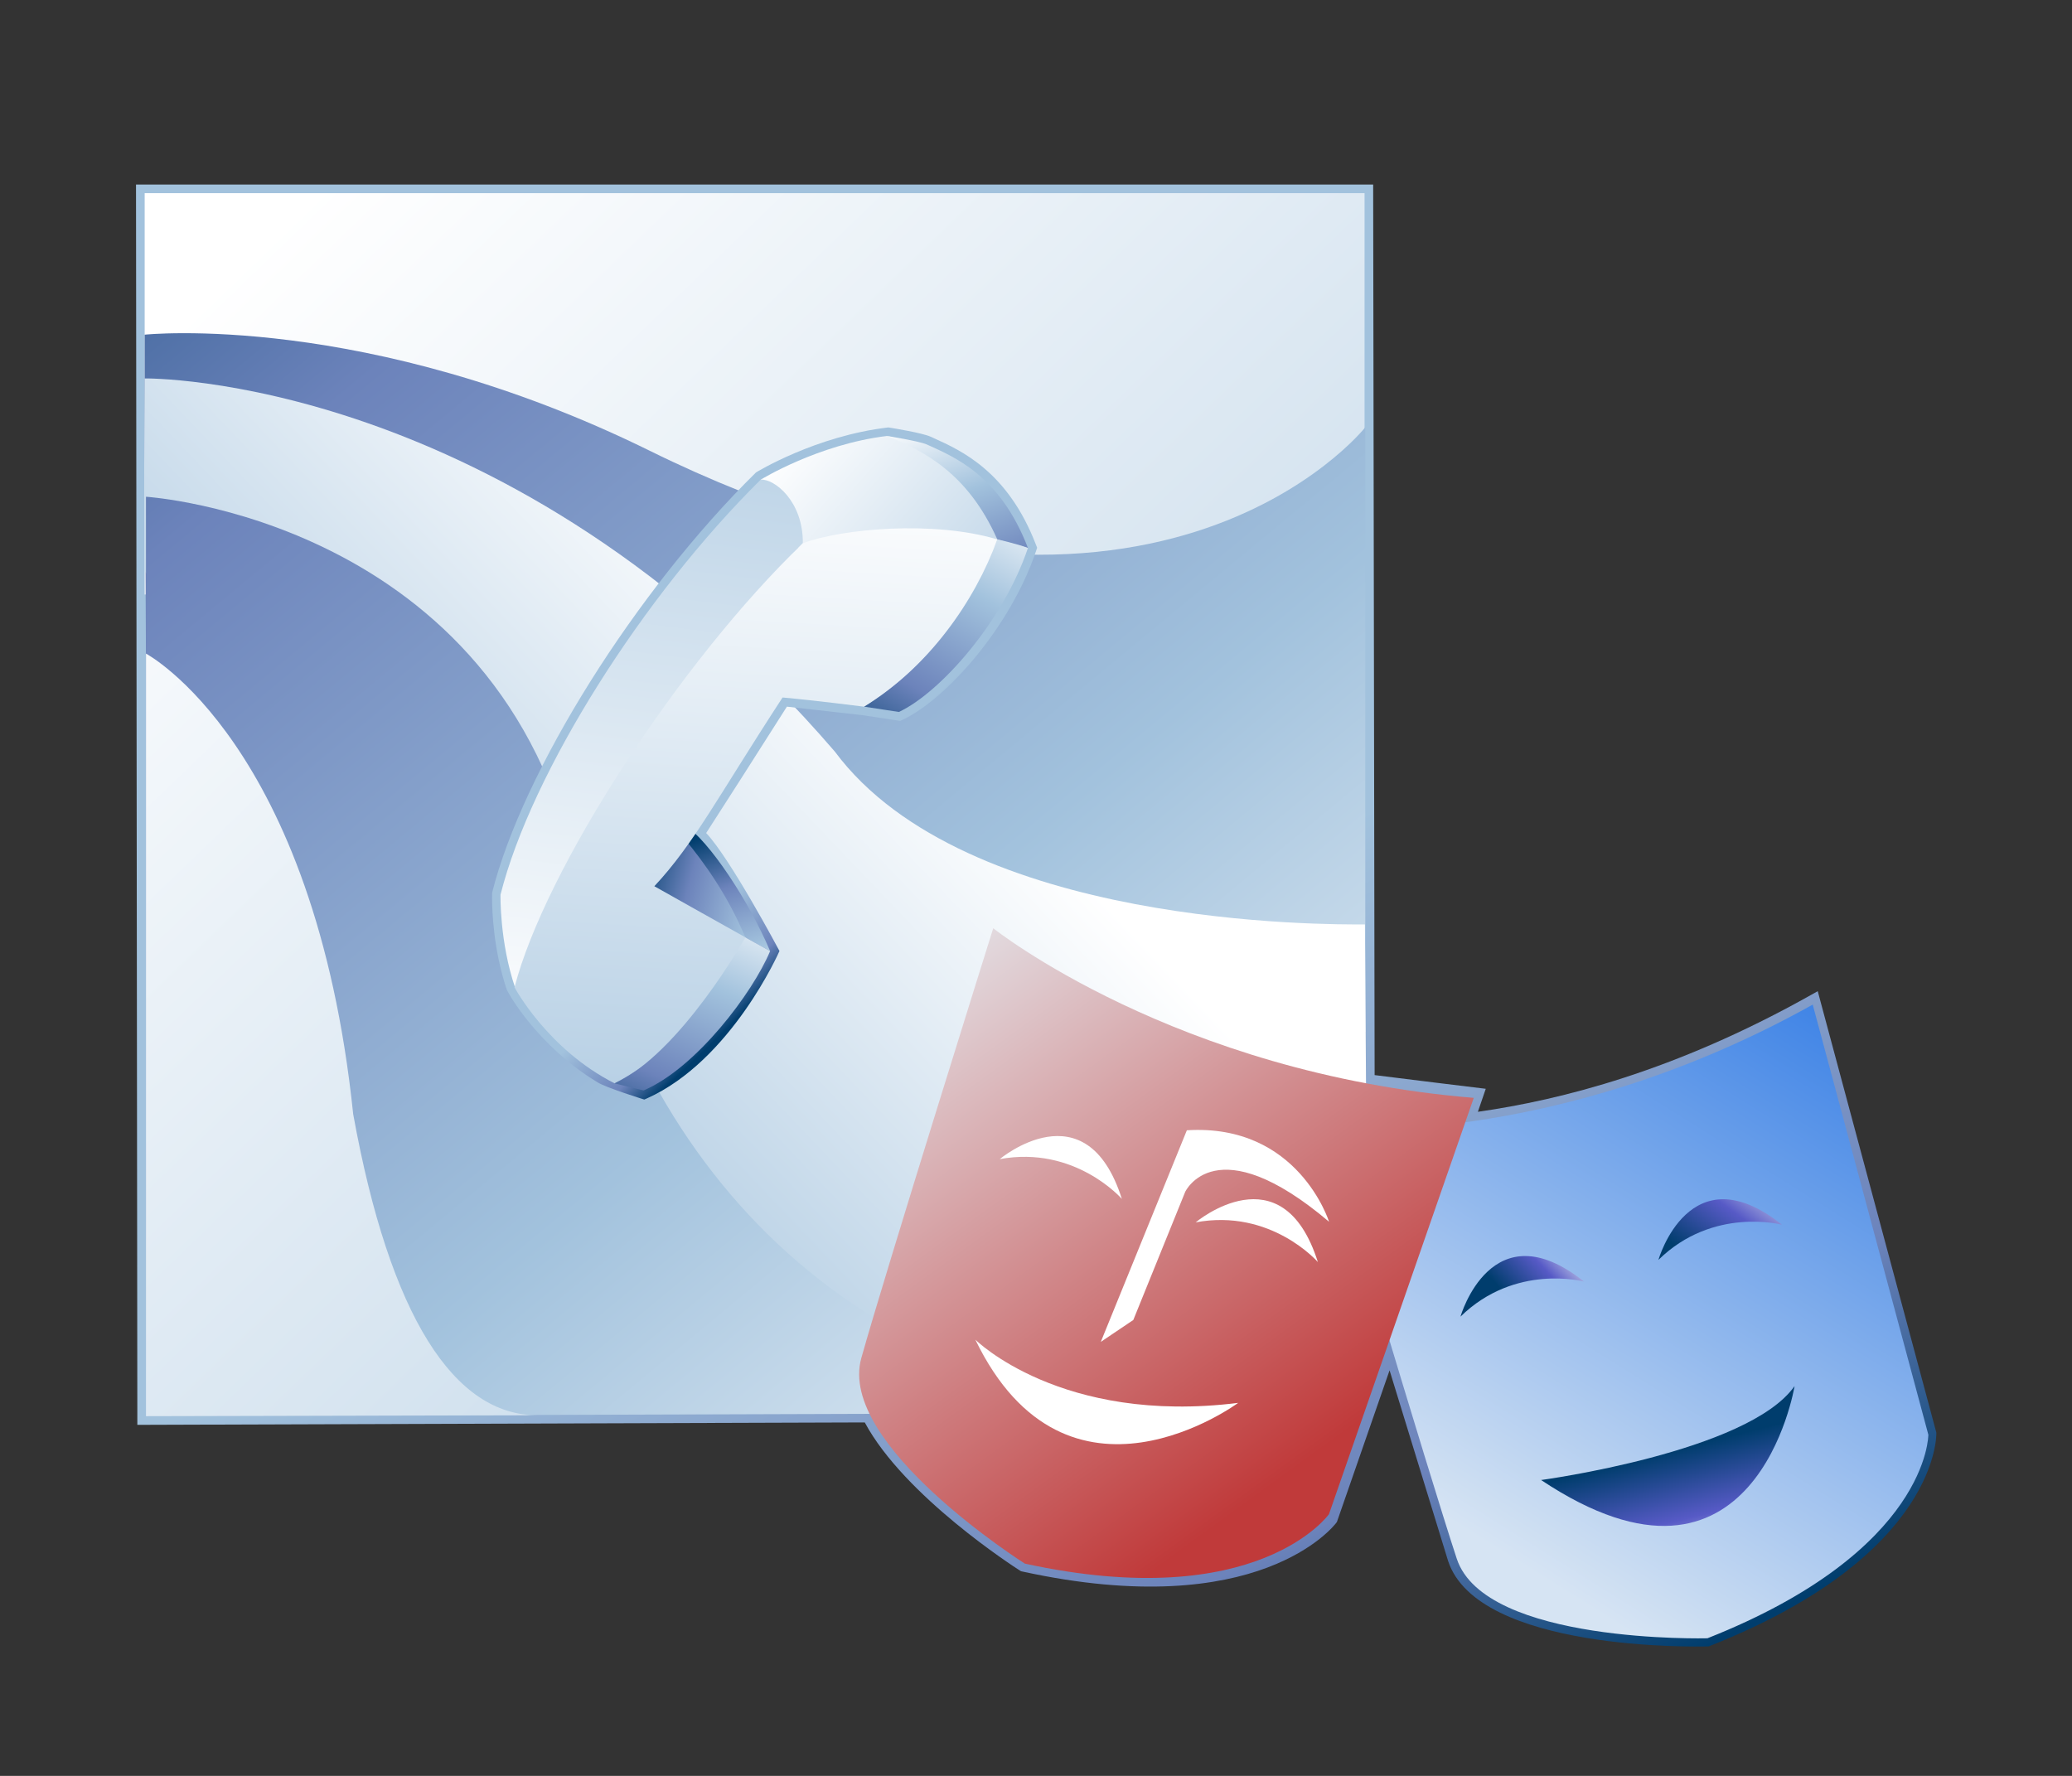 <?xml version="1.0" encoding="UTF-8"?>
<!DOCTYPE svg PUBLIC "-//W3C//DTD SVG 1.1 Tiny//EN" "http://www.w3.org/Graphics/SVG/1.1/DTD/svg11-tiny.dtd">
<svg width="84" height="72" viewBox="0 0 84 72">
<rect x="0" y="0" width="84" height="72" fill="#333333" stroke="none"/>
<linearGradient id="_21" gradientUnits="userSpaceOnUse" x1="34.52" y1="38.91" x2="53.05" y2="75.41">
<stop stop-color="#A2C2DD" offset="0.1"/>
<stop stop-color="#6C83BB" offset="0.71"/>
<stop stop-color="#003D6D" offset="0.99"/>
</linearGradient>
<path fill="url(#_21)" d="M5.514,7.481l0.054,50.287c0,0,29.106-0.097,29.49-0.098c1.606,2.995,6.087,5.876,6.282,6 l0.052,0.033l0.061,0.013c9.576,2.088,12.634-1.843,12.746-2.01c0,0,1.607-4.619,2.135-6.148c0.5,1.625,2.373,7.73,2.373,7.73 c1.213,3.668,10.124,3.474,10.503,3.463l0.062-0.001l0.059-0.023c9.309-3.684,9.178-8.601,9.169-8.647l-4.808-17.894 l-0.392,0.219c-5.38,3.004-9.99,4.188-13.386,4.671c0.091-0.264,0.32-0.933,0.32-0.933s-4.012-0.488-4.506-0.555 c-0.001-0.601-0.059-36.107-0.059-36.107H5.514z"/>
<linearGradient id="_22" gradientUnits="userSpaceOnUse" x1="14.77" y1="-0.45" x2="77.1" y2="64.22">
<stop stop-color="#FFFFFF" offset="0.05"/>
<stop stop-color="#A2C2DD" offset="1"/>
</linearGradient>
<rect x="5.865" y="7.831" fill="url(#_22)" width="49.455" height="16.272"/>
<linearGradient id="_23" gradientUnits="userSpaceOnUse" x1="57.35" y1="61.76" x2="0.02" y2="-7.41">
<stop stop-color="#FFFFFF" offset="0"/>
<stop stop-color="#A2C2DD" offset="0.35"/>
<stop stop-color="#6C83BB" offset="0.7"/>
<stop stop-color="#003D6D" offset="1"/>
</linearGradient>
<path fill="url(#_23)" d="M5.865,15.653v-2.084c0,0,8.987-0.95,20.463,4.7c20.355,10.023,29.021-0.945,29.021-0.945v24.51 l-49.36-0.021L5.865,15.653z"/>
<linearGradient id="_24" gradientUnits="userSpaceOnUse" x1="38.54" y1="27.81" x2="16.71" y2="48.64">
<stop stop-color="#FFFFFF" offset="0.05"/>
<stop stop-color="#A2C2DD" offset="1"/>
</linearGradient>
<path fill="url(#_24)" d="M5.865,23.162v-7.819c0,0,14.76-0.219,27.975,15.123c5.316,7.152,20,7.014,21.494,7.014 l0.115,16.512l-2.221,3.462l-21.044-0.267L5.865,23.162z"/>
<path fill="url(#_23)" d="M5.918,57.417V20.14c0,0,14.391,0.894,17.481,15.25c2.788,12.946,12.305,21.883,26.478,21.883 L5.918,57.417z"/>
<path fill="url(#_22)" d="M5.918,57.417V26.499c0,0,6.832,3.625,8.401,18.675c1.493,8.241,4.105,12.205,7.46,12.205 L5.918,57.417z"/>
<linearGradient id="_27" gradientUnits="userSpaceOnUse" x1="59.82" y1="62.3" x2="74.57" y2="38.73">
<stop stop-color="#D6E4F3" offset="0"/>
<stop stop-color="#337CE5" offset="1"/>
</linearGradient>
<path fill="url(#_27)" d="M69.22,66.421c0,0-9.016,0.238-10.161-3.223c-1.145-3.466-5.302-17.438-5.302-17.438 s9.124,0.893,19.732-5.03l4.687,17.436C78.176,58.165,78.215,62.862,69.22,66.421z"/>
<linearGradient id="_28" gradientUnits="userSpaceOnUse" x1="63.81" y1="50.32" x2="61.08" y2="52.85">
<stop stop-color="#E6EEF4" offset="0"/>
<stop stop-color="#575AC6" offset="0.44"/>
<stop stop-color="#003D6D" offset="0.94"/>
</linearGradient>
<path fill="url(#_28)" d="M59.208,53.381c0,0,1.261-4.403,5.01-1.421C64.22,51.96,61.427,51.207,59.208,53.381z"/>
<linearGradient id="_29" gradientUnits="userSpaceOnUse" x1="71.72" y1="47.46" x2="68.75" y2="51.5">
<stop stop-color="#E6EEF4" offset="0"/>
<stop stop-color="#575AC6" offset="0.44"/>
<stop stop-color="#003D6D" offset="0.94"/>
</linearGradient>
<path fill="url(#_29)" d="M67.233,51.08c0,0,1.262-4.403,5.011-1.425C72.244,49.655,69.452,48.906,67.233,51.08z"/>
<linearGradient id="_30" gradientUnits="userSpaceOnUse" x1="69.09" y1="63.93" x2="67.71" y2="58.49">
<stop stop-color="#E6EEF4" offset="0"/>
<stop stop-color="#575AC6" offset="0.44"/>
<stop stop-color="#003D6D" offset="0.94"/>
</linearGradient>
<path fill="url(#_30)" d="M62.477,60.005c0,0,8.398-1.132,10.276-3.809C72.753,56.196,71.183,65.805,62.477,60.005z"/>
<linearGradient id="_31" gradientUnits="userSpaceOnUse" x1="38.13" y1="38.12" x2="53.29" y2="58.97">
<stop stop-color="#E3DFE4" offset="0"/>
<stop stop-color="#C03A3A" offset="1"/>
</linearGradient>
<path fill="url(#_31)" d="M41.548,63.394c0,0-7.616-4.822-6.63-8.333c0.985-3.515,5.348-17.427,5.348-17.427 s7.37,5.881,19.481,6.877l-5.87,16.879C53.877,61.39,51.001,65.452,41.548,63.394z"/>
<path fill="#FFFFFF" d="M40.529,46.995c0,0,3.507-2.946,4.952,1.613C45.481,48.608,43.584,46.43,40.529,46.995z"/>
<path fill="#FFFFFF" d="M48.474,49.558c0,0,3.51-2.95,4.953,1.61C53.427,51.168,51.533,48.988,48.474,49.558z"/>
<path fill="#FFFFFF" d="M39.54,54.313c0,0,3.468,3.462,10.656,2.564C50.196,56.878,43.263,62.006,39.54,54.313z"/>
<path fill="#FFFFFF" d="M44.627,54.404l1.318-0.888l2.104-5.195c0,0,1.239-2.674,5.832,1.213c0,0-1.245-3.991-5.765-3.709 L44.627,54.404z"/>
<linearGradient id="_32" gradientUnits="userSpaceOnUse" x1="32.83" y1="32.46" x2="35.88" y2="35.65">
<stop stop-color="#A2C2DD" offset="0.1"/>
<stop stop-color="#6C83BB" offset="0.71"/>
<stop stop-color="#003D6D" offset="0.99"/>
</linearGradient>
<path fill="url(#_32)" d="M30.648,19.155c-4.879,4.805-9.456,12.109-10.696,17.032c-0.002,0.026-0.004,0.1-0.004,0.213 c0,0.566,0.064,2.129,0.589,3.702c0.063,0.183,1.29,2.326,3.675,3.771c0.334,0.22,1.906,0.706,1.906,0.706l0.107-0.046 c3.43-1.534,5.375-5.976,5.375-5.976s-1.992-3.753-2.972-4.783c0.24-0.374,1.393-2.171,1.393-2.171s1.676-2.632,1.88-2.953 c0.366,0.041,3.081,0.347,3.081,0.347l1.512,0.23l0.096-0.045c1.787-0.835,4.39-3.788,5.416-6.855l0.04-0.119l-0.046-0.118 c-1.142-2.972-3.023-3.82-4.147-4.328l-0.135-0.061c-0.333-0.148-1.476-0.336-1.702-0.372 C33.06,17.673,30.67,19.141,30.648,19.155z"/>
<linearGradient id="_33" gradientUnits="userSpaceOnUse" x1="33.33" y1="36.85" x2="25.77" y2="34.91">
<stop stop-color="#FFFFFF" offset="0"/>
<stop stop-color="#A2C2DD" offset="0.35"/>
<stop stop-color="#6C83BB" offset="0.7"/>
<stop stop-color="#003D6D" offset="1"/>
</linearGradient>
<path fill="url(#_33)" d="M30.249,38.037c0.203-0.233-2.434-4.646-2.434-4.646l-2.174,2.952 C25.641,36.344,30.042,38.271,30.249,38.037z"/>
<linearGradient id="_34" gradientUnits="userSpaceOnUse" x1="31.56" y1="16.95" x2="43.55" y2="27.61">
<stop stop-color="#FFFFFF" offset="0.05"/>
<stop stop-color="#A2C2DD" offset="1"/>
</linearGradient>
<path fill="url(#_34)" d="M35.96,17.675c-2.797,0.339-5.119,1.772-5.119,1.772c1.336,1.945,1.542,2.86,1.542,2.86 l8.162-0.382C39.693,18.1,37.228,18.033,35.96,17.675z"/>
<linearGradient id="_35" gradientUnits="userSpaceOnUse" x1="37.65" y1="16.78" x2="41.06" y2="26.03">
<stop stop-color="#FFFFFF" offset="0"/>
<stop stop-color="#A2C2DD" offset="0.35"/>
<stop stop-color="#6C83BB" offset="0.7"/>
<stop stop-color="#003D6D" offset="1"/>
</linearGradient>
<path fill="url(#_35)" d="M40.431,21.868c-1.193-2.676-2.949-3.57-4.471-4.193c0,0,1.306,0.209,1.612,0.345 c1.105,0.503,2.965,1.24,4.101,4.196C41.672,22.216,40.427,21.875,40.431,21.868z"/>
<linearGradient id="_36" gradientUnits="userSpaceOnUse" x1="24.36" y1="45.24" x2="29.2" y2="7.41">
<stop stop-color="#FFFFFF" offset="0.05"/>
<stop stop-color="#A2C2DD" offset="1"/>
</linearGradient>
<path fill="url(#_36)" d="M30.841,19.446c0.547-0.04,1.723,0.869,1.706,2.579c-4.335,4.351-9.549,11.838-11.66,18.029 c-0.639-1.871-0.596-3.781-0.596-3.781C21.543,31.309,26.095,24.131,30.841,19.446z"/>
<linearGradient id="_37" gradientUnits="userSpaceOnUse" x1="41.57" y1="20" x2="35.15" y2="31.25">
<stop stop-color="#FFFFFF" offset="0"/>
<stop stop-color="#A2C2DD" offset="0.35"/>
<stop stop-color="#6C83BB" offset="0.7"/>
<stop stop-color="#003D6D" offset="1"/>
</linearGradient>
<path fill="url(#_37)" d="M40.431,21.868c-1.55,3.525-3.089,5.277-5.404,6.781l1.415,0.216 c1.673-0.781,4.237-3.675,5.231-6.649C41.261,22.055,40.431,21.868,40.431,21.868z"/>
<linearGradient id="_38" gradientUnits="userSpaceOnUse" x1="31.26" y1="40.99" x2="28.57" y2="33.86">
<stop stop-color="#FFFFFF" offset="0"/>
<stop stop-color="#A2C2DD" offset="0.35"/>
<stop stop-color="#6C83BB" offset="0.7"/>
<stop stop-color="#003D6D" offset="1"/>
</linearGradient>
<path fill="url(#_38)" d="M31.22,38.559c-0.856-2.026-2.48-4.488-3.477-5.122l-0.002,0.561 c0.837,0.998,1.789,2.358,2.475,4.008L31.22,38.559z"/>
<linearGradient id="_39" gradientUnits="userSpaceOnUse" x1="31.46" y1="17.11" x2="29.38" y2="52.36">
<stop stop-color="#FFFFFF" offset="0.05"/>
<stop stop-color="#A2C2DD" offset="1"/>
</linearGradient>
<path fill="url(#_39)" d="M40.431,21.868c-2.586-0.771-6.306-0.437-7.883,0.157 c-5.024,4.833-10.466,13.259-11.689,18.004c0,0,1.334,2.512,4.056,3.893c2.566-1.335,4.349-3.615,5.311-5.915 c-0.943-0.525-3.698-2.076-3.698-2.076c1.622-1.738,2.578-3.636,5.197-7.652c1.267,0.111,3.303,0.372,3.303,0.372 C37.66,27.043,39.532,24.351,40.431,21.868z"/>
<linearGradient id="_40" gradientUnits="userSpaceOnUse" x1="30.39" y1="36.06" x2="25.47" y2="47.06">
<stop stop-color="#FFFFFF" offset="0"/>
<stop stop-color="#A2C2DD" offset="0.35"/>
<stop stop-color="#6C83BB" offset="0.7"/>
<stop stop-color="#003D6D" offset="1"/>
</linearGradient>
<path fill="url(#_40)" d="M30.216,38.006c0,0-2.635,4.71-5.3,5.918l1.173,0.287c2.136-0.91,4.43-3.964,5.132-5.652 L30.216,38.006z"/>
</svg>